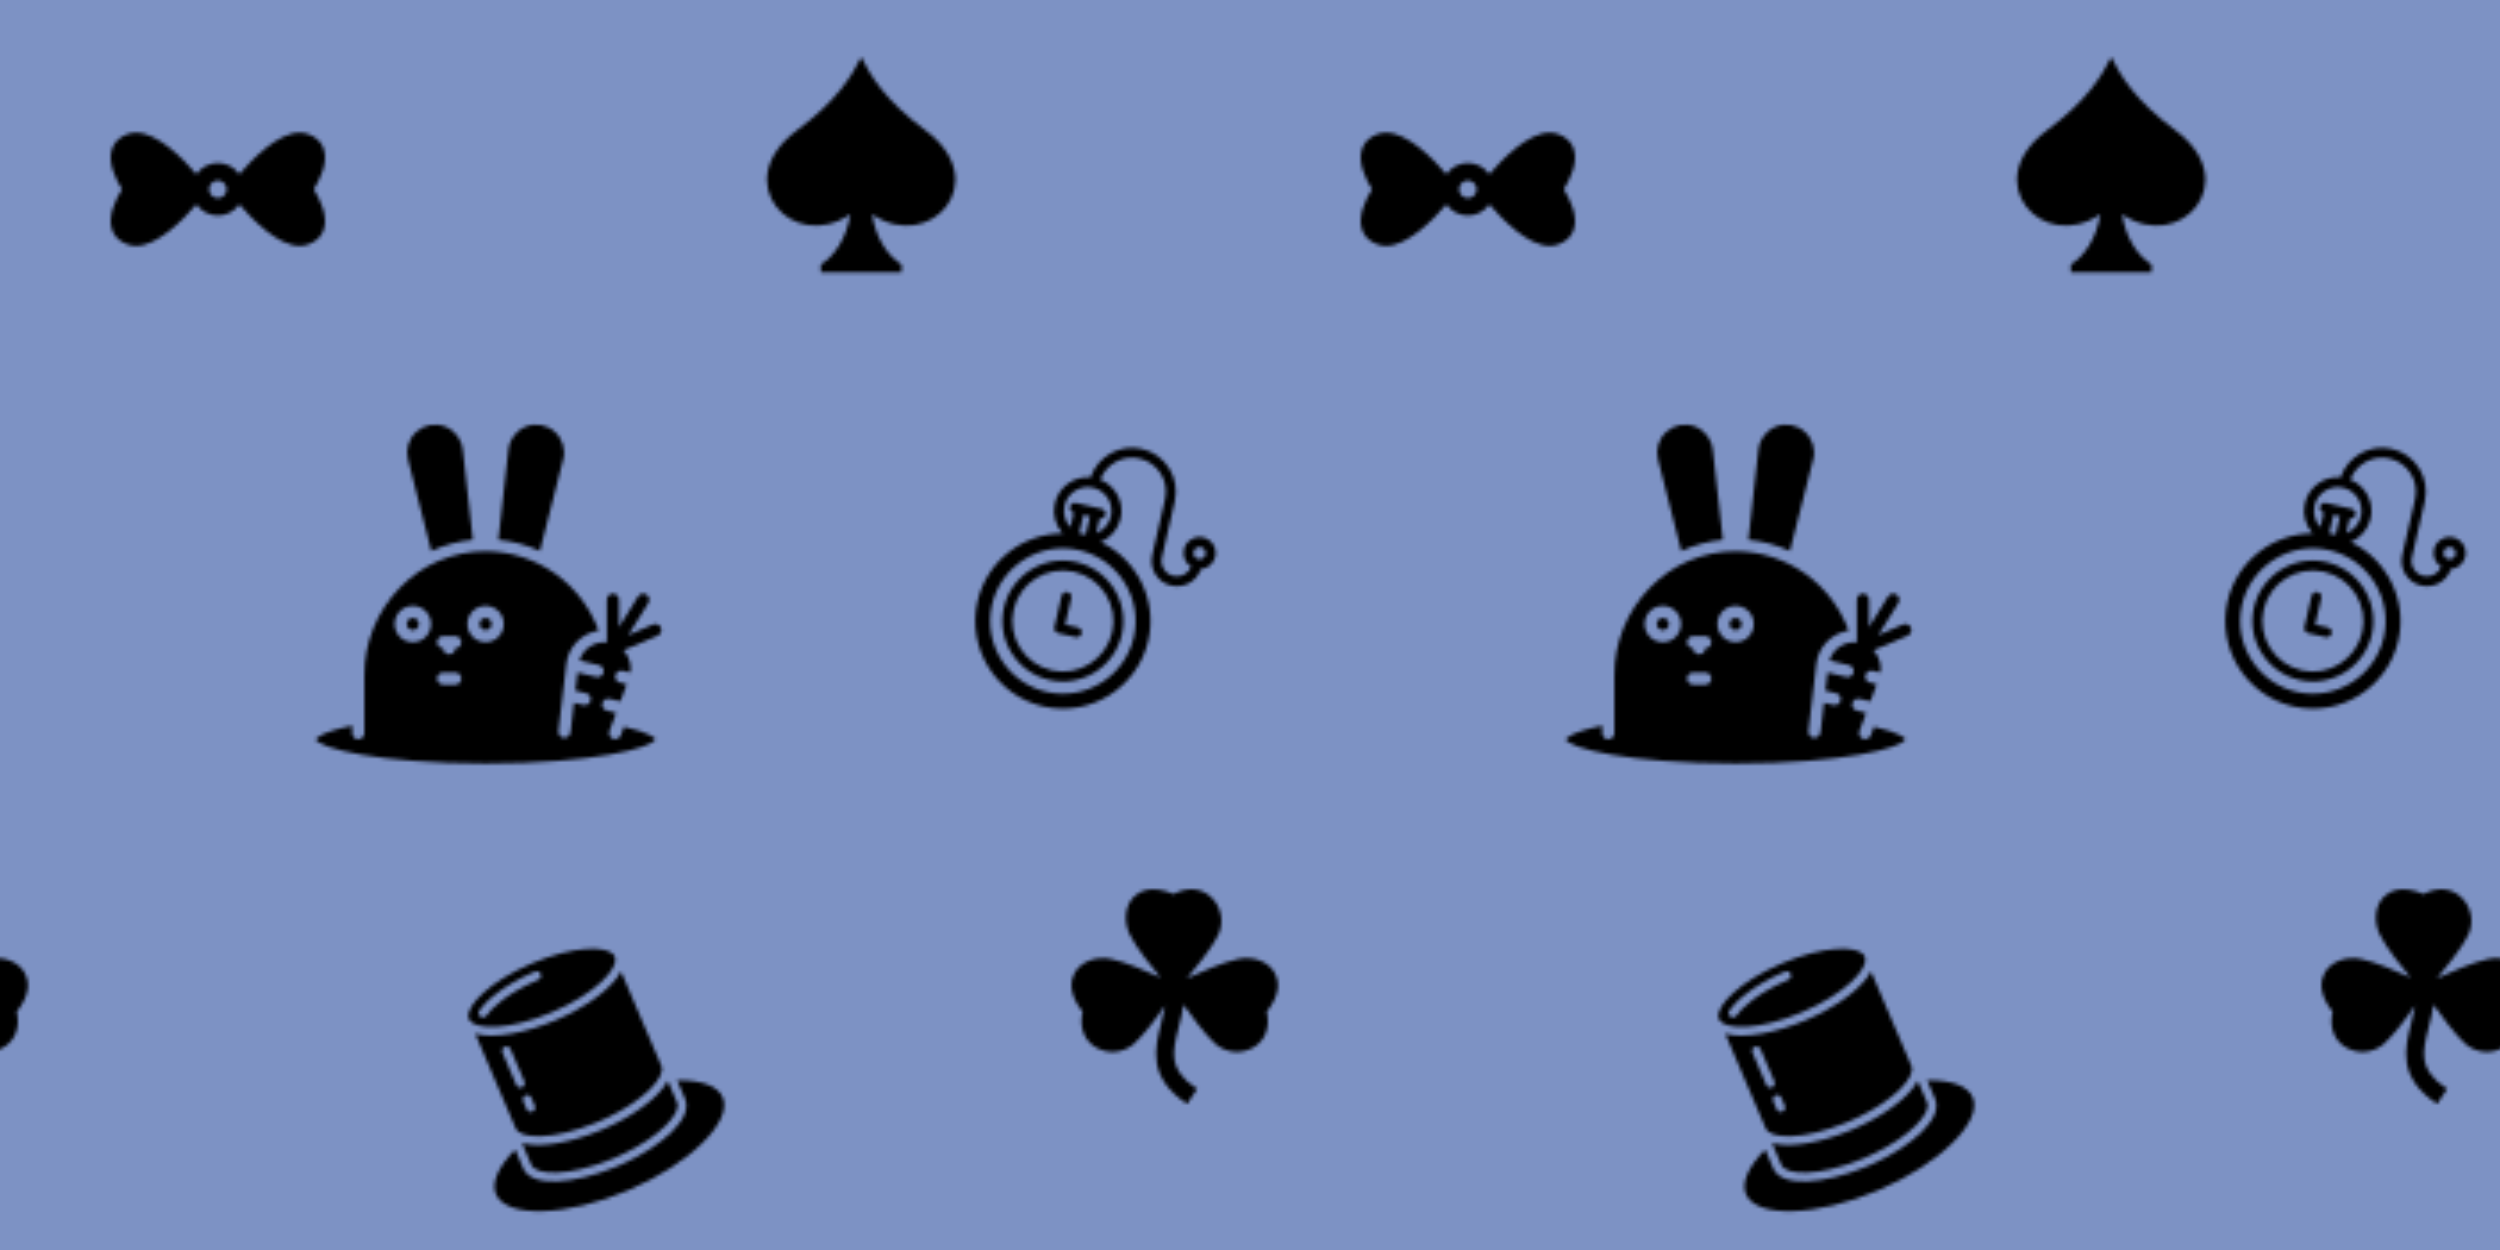 <svg xmlns="http://www.w3.org/2000/svg" xmlns:xlink="http://www.w3.org/1999/xlink" xmlns:fi="http://pattern.flaticon.com/" x="0" y="0" width="700" height="350" viewBox="0 0 700 350"><rect x="0px" y="0px" width="100%" height="100%" opacity="0.9" fill="#6f87be"/><defs><g transform="matrix(0.189 0 0 0.189 88.429 118.805)" id="L1_0"><path d="m171.09 187.723c19.449-8.938 40.254-14.566 61.555-16.652l-14.945-133.605c-1.645-15.402-11.766-28.59-26.215-34.164s-30.805-2.598-42.367 7.707c-11.559 10.305-16.387 26.215-12.504 41.207zm0 0"/><path d="m366.395 52.223c3.906-15-.91-30.922-12.477-41.242-11.562-10.32-27.93-13.301-42.391-7.719-14.461 5.582-24.578 18.789-26.207 34.203l-14.895 133.668c21.297 2.055 42.109 7.621 61.594 16.465zm0 0"/><path d="m152.703 295.883c0 4.961-4.023 8.98-8.984 8.98s-8.98-4.02-8.98-8.98c0-4.961 4.02-8.984 8.98-8.984s8.984 4.023 8.984 8.984zm0 0"/><path d="m503.016 466.332c-.168 0-4.77-8.883-46.508-18.289l-4.629 12.621c-1.758 4.586-6.875 6.91-11.484 5.215-4.609-1.695-7.004-6.777-5.375-11.414l9.883-26.945-13.746-3.332c-3.191-.676-5.77-3.027-6.727-6.148-.961-3.121-.152-6.516 2.109-8.867 2.262-2.352 5.621-3.293 8.777-2.457l15.891 3.781 9.352-25.473-10.258-2.453c-4.762-1.207-7.672-6.016-6.531-10.797 1.145-4.777 5.914-7.75 10.707-6.672l11.508 2.746c3.215-20.09-9.633-39.254-29.438-43.914-1.875-.434-3.777-.73-5.695-.898-.195 0-.387 0-.582-.047-17.906-1.438-34.418 9.727-39.758 26.879l28.977 6.906c4.434 1.051 7.379 5.254 6.852 9.781-.527 4.523-4.359 7.938-8.918 7.941-.703 0-1.406-.082-2.09-.242l-27.668-6.602-3.172 26.945 15.848 3.773c4.434 1.051 7.375 5.254 6.848 9.781-.527 4.523-4.359 7.938-8.914 7.941-.707 0-1.406-.086-2.094-.25l-13.805-3.289-5.164 43.898c-.328 3.227-2.371 6.027-5.344 7.324-2.973 1.297-6.414.891-9.004-1.062-2.59-1.953-3.926-5.148-3.492-8.363l11.676-99.168c3.023-25.406 22.602-45.688 47.887-49.602-25.727-70.336-92.531-117.219-167.426-117.492-47.883-.016-93.715 19.438-126.965 53.898-33.988 34.809-52.91 81.594-52.684 130.242v85.336c0 4.961-4.02 8.98-8.98 8.98-4.961 0-8.984-4.02-8.984-8.98v-11.121c-49.402 10.121-53.895 20.211-53.895 20.309 4.078 12.551 91.621 35.723 251.508 35.723 159.891 0 247.406-23.172 251.508-36.145zm-359.297-143.504c-14.883 0-26.945-12.062-26.945-26.945 0-14.883 12.062-26.949 26.945-26.949s26.949 12.066 26.949 26.949c0 14.883-12.066 26.945-26.949 26.945zm62.879 62.879h-17.965c-4.961 0-8.984-4.023-8.984-8.984 0-4.961 4.023-8.98 8.984-8.98h17.965c4.961 0 8.98 4.02 8.98 8.98 0 4.961-4.02 8.984-8.98 8.984zm0-53.895c0 4.961-4.023 8.98-8.984 8.98-4.961 0-8.98-4.02-8.98-8.98-4.961 0-8.984-4.023-8.984-8.984s4.023-8.98 8.984-8.98h17.965c4.961 0 8.98 4.02 8.98 8.98s-4.02 8.984-8.98 8.984zm44.91-8.984c-14.883 0-26.945-12.062-26.945-26.945 0-14.883 12.062-26.949 26.945-26.949 14.883 0 26.949 12.066 26.949 26.949 0 14.883-12.066 26.945-26.949 26.945zm0 0"/><path d="m260.492 295.883c0 4.961-4.023 8.98-8.984 8.98-4.961 0-8.98-4.02-8.98-8.98 0-4.961 4.02-8.984 8.98-8.984 4.961 0 8.984 4.023 8.984 8.984zm0 0"/><path d="m511.273 301.324c-1.957-4.555-7.23-6.664-11.785-4.715l-36.543 15.656 29.723-47.555c2.633-4.215 1.344-9.766-2.871-12.395-4.219-2.629-9.77-1.344-12.398 2.875l-28.277 45.309v-40.547c0-4.961-4.02-8.984-8.98-8.984s-8.984 4.023-8.984 8.984v71.859.223c.031 1.031.246 2.047.629 3 0 .09 0 .188.055.289.426.676.844 1.355 1.258 2.039.414.484.879.93 1.383 1.32.207.168.379.375.602.527.773.527 1.621.93 2.516 1.195 1.863.559 3.859.449 5.652-.305.113-.043.242 0 .359-.07l62.875-26.949c4.566-1.926 6.711-7.188 4.789-11.758zm0 0"/></g><path d="M425.817,181.328C325.001,106.402,290.262,46.423,266.668,0.001l0,0c-0.002,0-0.002-0.001-0.002-0.001v0.001   c-23.592,46.422-58.333,106.402-159.149,181.327c-171.893,127.753-10.092,306.077,132.166,207.93   c-9.269,60.9-40.901,105.298-73.025,124.416v19.659h100.008h100.008v-19.656c-32.126-19.118-63.756-63.517-73.026-124.419   C435.905,487.407,597.709,309.081,425.817,181.328z" transform="matrix(0.113 0 0 0.113 211 16)" id="L1_4"/><g transform="matrix(0.271 0.062 -0.062 0.271 278.278 116.202)" id="L1_6"><path d="M107.122,162.377v32.376c0,2.761,2.239,5,5,5h18.117c2.761,0,5-2.239,5-5s-2.239-5-5-5h-13.117v-27.376   c0-2.761-2.239-5-5-5S107.122,159.616,107.122,162.377z"/><path d="M53.147,186.791c0,33.585,27.323,60.908,60.908,60.908s60.908-27.323,60.908-60.908c0-33.584-27.323-60.908-60.908-60.908   S53.147,153.206,53.147,186.791z M164.964,186.791c0,28.071-22.837,50.908-50.908,50.908s-50.908-22.837-50.908-50.908   s22.837-50.908,50.908-50.908S164.964,158.72,164.964,186.791z"/><path d="M249.215,89.373c0-8.923-7.259-16.183-16.183-16.183c-8.923,0-16.182,7.259-16.182,16.183   c0,7.094,4.596,13.123,10.961,15.302c-1.202,7.367-7.594,13.014-15.295,13.014c-8.555,0-15.516-6.96-15.516-15.611V44.137   C197.001,19.8,177.202,0,152.865,0c-22.763,0-41.553,17.322-43.889,39.476c-16.489,2.319-29.219,16.513-29.219,33.631   c0,11.431,5.682,21.555,14.363,27.715c-39.087,9.061-68.305,44.167-68.305,85.969c0,48.656,39.584,88.24,88.24,88.24   s88.24-39.584,88.24-88.24c0-41.98-29.469-77.203-68.806-86.079c8.594-6.17,14.208-16.241,14.208-27.604   c0-16.923-12.439-30.992-28.654-33.551C121.29,22.892,135.596,10,152.865,10c18.823,0,34.137,15.313,34.137,34.137v58.036   c0,14.07,11.446,25.516,25.516,25.516c13.18,0,24.058-10.046,25.38-22.883C244.45,102.735,249.215,96.601,249.215,89.373z    M117.064,96.84c-1.091,0.153-2.204,0.237-3.336,0.237c-1.133,0-2.245-0.085-3.336-0.237V77.93h6.672V96.84z M187.296,186.791   c0,40.385-32.855,73.24-73.24,73.24s-73.24-32.855-73.24-73.24s32.855-73.24,73.24-73.24S187.296,146.406,187.296,186.791z    M137.698,73.107c0,8.285-4.226,15.601-10.634,19.908V77.93c2.761,0,5-2.239,5-5s-2.239-5-5-5h-5h-16.672h-5c-2.761,0-5,2.239-5,5   s2.239,5,5,5v15.084c-6.408-4.307-10.634-11.623-10.634-19.908c0-13.217,10.753-23.97,23.971-23.97S137.698,59.89,137.698,73.107z    M233.033,95.555c-3.409,0-6.182-2.773-6.182-6.182c0-3.409,2.773-6.183,6.182-6.183c3.409,0,6.183,2.773,6.183,6.183   C239.215,92.782,236.442,95.555,233.033,95.555z"/></g><path d="m482.199 197.914c-14.988-26.297-50.156-39.758-85.535-32.715-36.496 7.262-94.512 33.109-122.445 46.176 20.777-24.613 58.043-70.664 73.883-102.363 15.125-31.137 7.824-68.52-17.91-91.676-23.707-20.926-55.855-22.902-87.73-5.961-53.09-22.805-81.617-6.117-94.238 6.496-21.402 21.406-25.09 58.883-8.957 91.141 15.43 30.84 51.125 75.281 72.18 100.324-29.27-13.551-83.387-37.238-118.062-44.137-35.383-7.043-70.547 6.418-85.535 32.715-8.836 15.496-17.395 47.422 18.621 92.594-7.918 35.227 2.48 65.711 28.926 83.047 29.125 18.703 67.113 15.875 93.152-6.934 23.949-21.473 54.664-63.102 73.766-90.449-2.363 13.953-5.844 27.734-9.285 41.332-15.309 60.449-32.664 128.961 61.496 191.734l23.668-35.5c-69.066-46.039-59.012-85.707-43.801-145.758 4.879-17.914 8.715-36.102 11.488-54.461 18.934 27.238 50.875 70.934 75.621 93.109 26.039 22.809 64.023 25.637 93.152 6.934 26.445-17.332 36.844-47.82 28.922-83.047 36.016-45.18 27.457-77.105 18.625-92.602zm0 0" transform="matrix(0.118 0 0 0.118 300 249)" id="L1_7"/><path d="M192.478,60.573c-1.489-4.625-5.243-10.769-14.659-13.825c-2.275-0.738-4.692-1.108-7.199-1.108   c-19.522,0-42.752,23.88-54.443,37.534c-4.298-6.1-11.367-10.113-19.379-10.113c-8.015,0-15.078,4.019-19.387,10.113   C65.73,69.525,42.492,45.639,22.969,45.639c-2.506,0-4.93,0.376-7.2,1.108C6.354,49.804,2.6,55.954,1.104,60.573   c-4.061,12.614,4.008,28.18,9.079,36.219c-5.071,8.038-13.14,23.596-9.079,36.221c1.496,4.623,5.249,10.77,14.665,13.819   c2.27,0.745,4.693,1.111,7.2,1.111c19.523,0,42.755-23.886,54.447-37.533c4.297,6.1,11.367,10.113,19.381,10.113   c8.012,0,15.075-4.014,19.379-10.113c11.686,13.647,34.921,37.533,54.443,37.533c2.507,0,4.924-0.378,7.199-1.111   c9.416-3.05,13.17-9.203,14.659-13.819c4.061-12.613-4.008-28.183-9.079-36.221C188.464,88.752,196.532,73.193,192.478,60.573z    M96.791,104.723c-4.377,0-7.941-3.558-7.941-7.932c0-4.377,3.559-7.941,7.941-7.941c4.377,0,7.93,3.559,7.93,7.941   C104.727,101.166,101.168,104.723,96.791,104.723z" transform="matrix(0.31 0 0 0.31 31 23)" id="L1_8"/><g transform="matrix(0.124 -0.053 0.053 0.124 117.061 283.364)" id="L1_9"><path d="m256 109.715c96.988 0 164.57-28.91 164.57-54.859 0-.84-.07-1.672-.156-2.504-3.5-25.043-70.391-52.352-164.414-52.352s-160.914 27.309-164.473 52.816c0 .367-.098 1.199-.098 2.039 0 25.949 67.582 54.859 164.57 54.859zm-137.977-62.41c15.793-10.734 62.602-29.02 137.977-29.02 5.051 0 9.145 4.094 9.145 9.145 0 5.047-4.094 9.141-9.145 9.141-71.059 0-114.578 16.898-127.66 25.828-2.695 1.93-6.223 2.246-9.219.832-2.996-1.41-4.996-4.336-5.223-7.641-.227-3.305 1.352-6.473 4.125-8.285zm0 0"/><path d="m247.215 356.48c3.016.09 5.832 0 8.785.09 5.887 0 11.594-.082 17.309-.355 88.125-3.219 147.262-30.73 147.262-54.5v-213.578c-31.66 26.066-99.582 39.863-164.57 39.863s-132.91-13.797-164.57-39.863v213.578c0 25.023 62.602 53.027 155.785 54.766zm-119.215-210.195c0-5.051 4.094-9.141 9.145-9.141 5.047 0 9.141 4.09 9.141 9.141v73.145c0 5.047-4.094 9.141-9.141 9.141-5.051 0-9.145-4.094-9.145-9.141zm0 109.715c0-5.051 4.094-9.145 9.145-9.145 5.047 0 9.141 4.094 9.141 9.145v18.285c0 5.051-4.094 9.145-9.141 9.145-5.051 0-9.145-4.094-9.145-9.145zm0 0"/><path d="m247.215 438.766c3.016.09 5.832 0 8.785.09 5.887 0 11.594-.082 17.309-.355 88.125-3.219 147.262-30.73 147.262-54.5v-49.27c-.738.609-1.582 1.18-2.359 1.828-.777.648-1.332 1.023-2.027 1.516-2.469 1.773-5.047 3.504-7.836 5.156l-.273.148c-2.742 1.609-5.68 3.145-8.703 4.637-.918.438-1.832.859-2.746 1.277-2.539 1.219-5.172 2.375-7.898 3.465-.77.312-1.508.641-2.285.914-3.426 1.355-6.977 2.645-10.652 3.867-.867.293-1.773.57-2.66.852-2.969.957-6 1.871-9.098 2.742l-3.371.914c-3.953 1.062-7.957 2.086-12.078 3.02l-.312.07c-4.051.914-8.227 1.738-12.371 2.523-1.234.238-2.477.457-3.73.68-3.418.609-6.871 1.172-10.359 1.691l-3.043.465c-4.375.609-8.789 1.164-13.238 1.664l-3.172.312c-3.574.363-7.152.684-10.754.957l-3.887.293c-4.57.301-9.141.566-13.711.73-5.781.277-11.703.367-17.676.367h-.328c-3.109 0-6.117 0-9.234-.09-4.816-.094-9.629-.285-14.438-.531-1.379-.062-2.742-.148-4.113-.23-3.754-.219-7.5-.484-11.238-.805-1.16-.09-2.32-.172-3.473-.281-4.727-.43-9.426-.914-14.07-1.508-.914-.109-1.828-.258-2.742-.375-3.785-.496-7.535-1.039-11.246-1.629l-3.977-.648c-3.934-.664-7.812-1.383-11.641-2.156l-1.828-.367c-4.344-.914-8.586-1.895-12.746-2.934l-3.355-.914c-3.18-.844-6.297-1.723-9.352-2.645-1.098-.328-2.203-.656-3.281-.996-3.887-1.227-7.672-2.516-11.301-3.875-.477-.184-.914-.387-1.398-.57-3.164-1.215-6.199-2.484-9.145-3.801-.988-.449-1.965-.914-2.926-1.363-2.633-1.219-5.164-2.508-7.59-3.867-.648-.355-1.332-.695-1.965-1.062-2.918-1.668-5.664-3.41-8.227-5.219-.633-.449-1.207-.914-1.832-1.363-1.148-.859-2.348-1.691-3.418-2.566v48.977c-.035 25.023 62.566 53.027 155.75 54.766zm0 0"/><path d="m438.855 341.844v42.156c0 43.82-82.898 69.777-164.781 72.77-5.895.281-11.883.375-18.074.375-3.109 0-6.117 0-9.234-.094-86.227-1.637-173.621-27.254-173.621-73.051v-42.156c-46.629 19.078-73.145 44.078-73.145 69.586 0 54.508 117.23 100.57 256 100.57s256-46.062 256-100.57c0-25.508-26.516-50.508-73.145-69.586zm0 0"/></g></defs><g fi:class="KUsePattern"><pattern id="pattern_L1_0" width="350" height="350" patternUnits="userSpaceOnUse"><use xlink:href="#L1_0" x="-350" y="-350"/><use xlink:href="#L1_0" x="0" y="-350"/><use xlink:href="#L1_0" x="350" y="-350"/><use xlink:href="#L1_0" x="-350" y="0"/><use xlink:href="#L1_0" x="0" y="0"/><use xlink:href="#L1_0" x="350" y="0"/><use xlink:href="#L1_0" x="-350" y="350"/><use xlink:href="#L1_0" x="0" y="350"/><use xlink:href="#L1_0" x="350" y="350"/></pattern><rect x="0" y="0" width="100%" height="100%" fill="url(#pattern_L1_0)"/></g><g fi:class="KUsePattern"><pattern id="pattern_L1_4" width="350" height="350" patternUnits="userSpaceOnUse"><use xlink:href="#L1_4" x="-350" y="-350"/><use xlink:href="#L1_4" x="0" y="-350"/><use xlink:href="#L1_4" x="350" y="-350"/><use xlink:href="#L1_4" x="-350" y="0"/><use xlink:href="#L1_4" x="0" y="0"/><use xlink:href="#L1_4" x="350" y="0"/><use xlink:href="#L1_4" x="-350" y="350"/><use xlink:href="#L1_4" x="0" y="350"/><use xlink:href="#L1_4" x="350" y="350"/></pattern><rect x="0" y="0" width="100%" height="100%" fill="url(#pattern_L1_4)"/></g><g fi:class="KUsePattern"><pattern id="pattern_L1_6" width="350" height="350" patternUnits="userSpaceOnUse"><use xlink:href="#L1_6" x="-350" y="-350"/><use xlink:href="#L1_6" x="0" y="-350"/><use xlink:href="#L1_6" x="350" y="-350"/><use xlink:href="#L1_6" x="-350" y="0"/><use xlink:href="#L1_6" x="0" y="0"/><use xlink:href="#L1_6" x="350" y="0"/><use xlink:href="#L1_6" x="-350" y="350"/><use xlink:href="#L1_6" x="0" y="350"/><use xlink:href="#L1_6" x="350" y="350"/></pattern><rect x="0" y="0" width="100%" height="100%" fill="url(#pattern_L1_6)"/></g><g fi:class="KUsePattern"><pattern id="pattern_L1_7" width="350" height="350" patternUnits="userSpaceOnUse"><use xlink:href="#L1_7" x="-350" y="-350"/><use xlink:href="#L1_7" x="0" y="-350"/><use xlink:href="#L1_7" x="350" y="-350"/><use xlink:href="#L1_7" x="-350" y="0"/><use xlink:href="#L1_7" x="0" y="0"/><use xlink:href="#L1_7" x="350" y="0"/><use xlink:href="#L1_7" x="-350" y="350"/><use xlink:href="#L1_7" x="0" y="350"/><use xlink:href="#L1_7" x="350" y="350"/></pattern><rect x="0" y="0" width="100%" height="100%" fill="url(#pattern_L1_7)"/></g><g fi:class="KUsePattern"><pattern id="pattern_L1_8" width="350" height="350" patternUnits="userSpaceOnUse"><use xlink:href="#L1_8" x="-350" y="-350"/><use xlink:href="#L1_8" x="0" y="-350"/><use xlink:href="#L1_8" x="350" y="-350"/><use xlink:href="#L1_8" x="-350" y="0"/><use xlink:href="#L1_8" x="0" y="0"/><use xlink:href="#L1_8" x="350" y="0"/><use xlink:href="#L1_8" x="-350" y="350"/><use xlink:href="#L1_8" x="0" y="350"/><use xlink:href="#L1_8" x="350" y="350"/></pattern><rect x="0" y="0" width="100%" height="100%" fill="url(#pattern_L1_8)"/></g><g fi:class="KUsePattern"><pattern id="pattern_L1_9" width="350" height="350" patternUnits="userSpaceOnUse"><use xlink:href="#L1_9" x="-350" y="-350"/><use xlink:href="#L1_9" x="0" y="-350"/><use xlink:href="#L1_9" x="350" y="-350"/><use xlink:href="#L1_9" x="-350" y="0"/><use xlink:href="#L1_9" x="0" y="0"/><use xlink:href="#L1_9" x="350" y="0"/><use xlink:href="#L1_9" x="-350" y="350"/><use xlink:href="#L1_9" x="0" y="350"/><use xlink:href="#L1_9" x="350" y="350"/></pattern><rect x="0" y="0" width="100%" height="100%" fill="url(#pattern_L1_9)"/></g></svg>